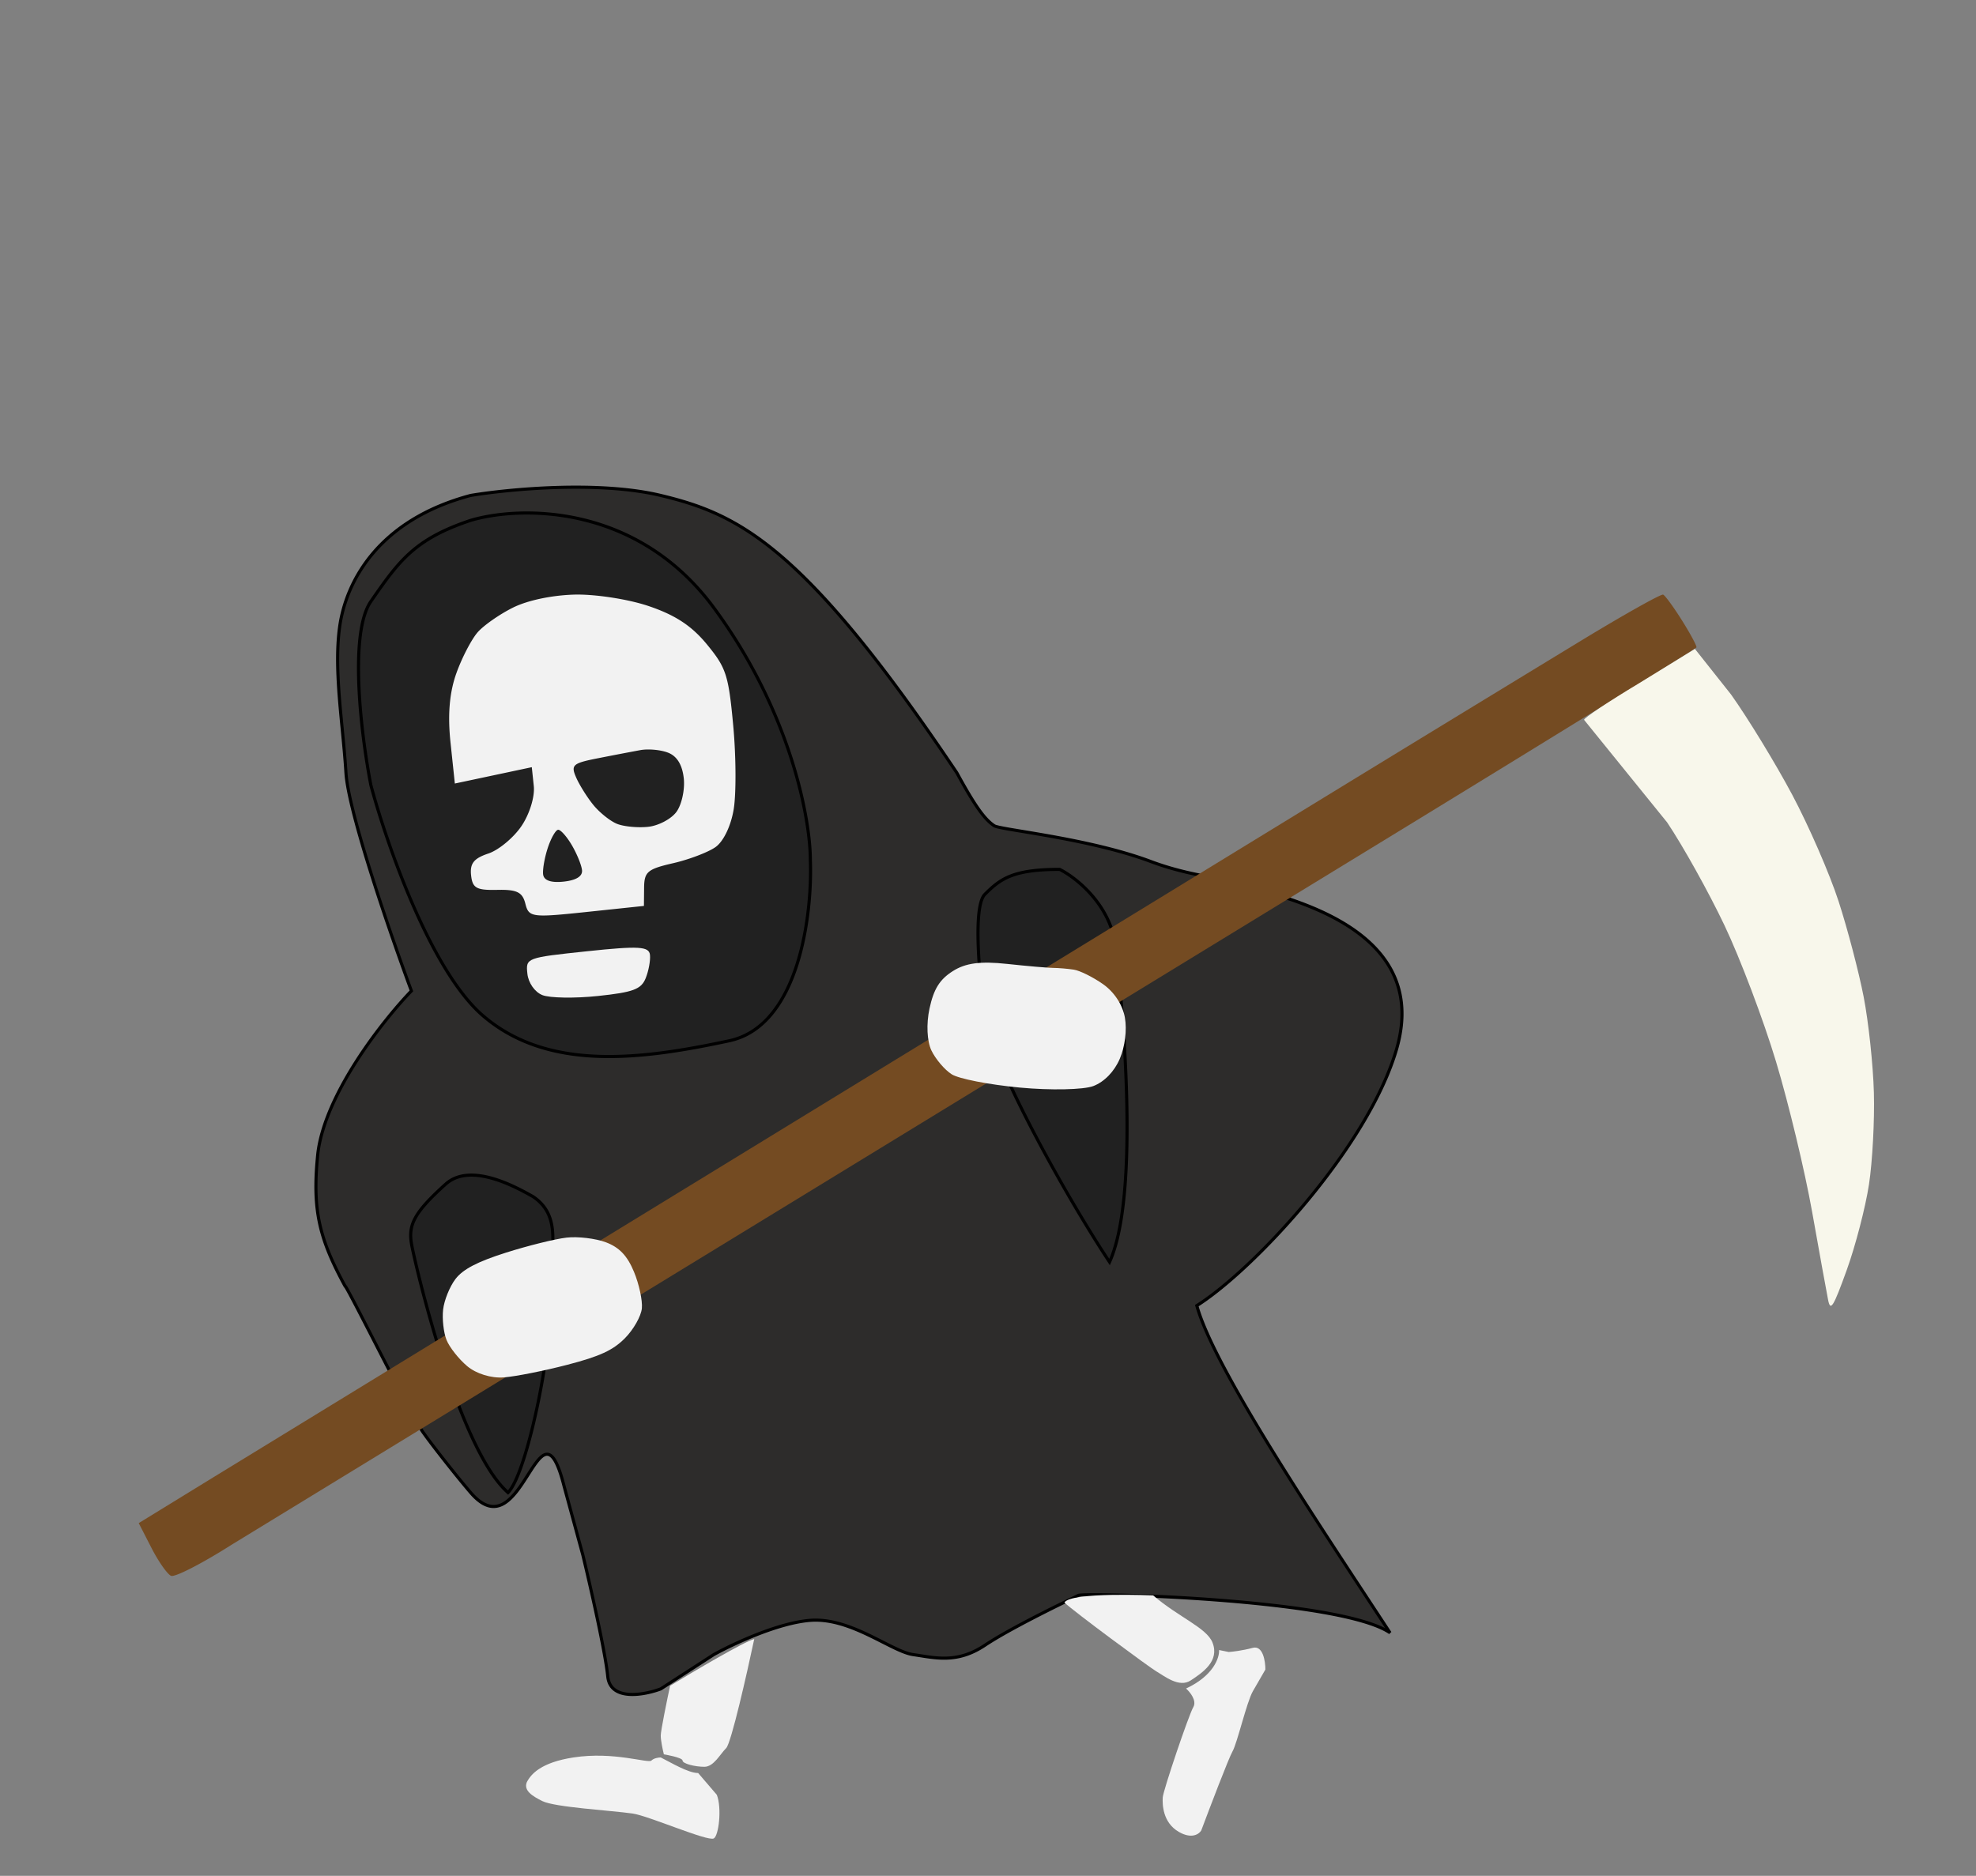<svg width="317" height="301" fill="none" xmlns="http://www.w3.org/2000/svg"><rect width="100%" height="100%" fill="#808080" stroke="none"/><g clip-path="url('#clip0_3_237')"><path fill-rule="evenodd" clip-rule="evenodd" d="M75.5 79.5c6-1 20.5-2.4 30.5 0 12.5 3 23 8 47.5 44.5 3 5.5 4.5 7.5 6 8.5.979.652 15.151 1.986 25.163 5.755 5.335 2.008 10.489 2.571 10.837 2.745.074.037.319.125.706.265 4.866 1.759 34.204 5.636 27.794 27.235-4.692 15.811-23 35.333-32 41 2.833 10.333 20.4 36.3 31 52.5-8-5.5-49-6.5-50-6-.116.058-.346.17-.67.327l-.016.008-.005.002c-2.491 1.209-10.342 5.019-14.309 7.663-4.017 2.678-7.237 2.169-10.372 1.673-.377-.06-.752-.119-1.128-.173-1.284-.183-2.972-1.04-4.916-2.027-3.354-1.701-7.469-3.79-11.584-3.473-5.2.4-12.5 3.833-15.5 5.5L106 271c-2.667 1-8.1 2-8.5-2-.4-4-2.833-14.667-4-19.5l-3-11c-4-15.833-6.6 10.8-15 1-2.4-2.8-6.333-7.833-7.5-9.5-1.747-2.183-12.314-23.65-12.655-23.654C51.168 198.673 50.043 194.044 51 185c1.2-9.6 10.5-21.333 15-26-3.333-9-10.1-28.6-10.5-35-.144-2.302-.37-4.646-.597-6.984-.56-5.784-1.115-11.531-.403-16.516 1-7 6-17 21-21Zm39 18c-12.4-16.8-31.167-16.333-39-14-9 3-11.5 6.5-16 13-3.6 5.2-1.5 21.833 0 29.5 2.5 9.333 9.6 29.8 18 37 10.5 9 25.5 7 39.5 4 11.2-2.4 13.333-20.333 13-29 0-6.5-3.1-23.7-15.5-40.5Zm55.5 42c2.667 1.333 8.2 5.7 9 12.5 1 8.5 4 39.5-1 50.5-6.4-9.6-18.667-31.333-20-39.5-.833-5.667-2-17.5 0-19.5 2.5-2.5 4.5-4 12-4ZM71.5 190c4-3.6 11.333.5 14 2 4.8 3.2 2.667 8.667 3 12.5.667 9.667-3.8 31.8-7 35-8-7-15-37-15.5-40s.5-5 5.5-9.5Z" fill="#2D2C2B"/><path d="M75.5 83.5c7.833-2.333 26.6-2.8 39 14 12.4 16.8 15.5 34 15.5 40.5.333 8.667-1.8 26.6-13 29-14 3-29 5-39.5-4-8.4-7.2-15.5-27.667-18-37-1.5-7.667-3.6-24.3 0-29.5 4.5-6.5 7-10 16-13ZM170 139.5c2.667 1.333 8.2 5.7 9 12.5 1 8.5 4 39.5-1 50.5-6.4-9.6-18.667-31.333-20-39.5-.833-5.667-2-17.5 0-19.5 2.5-2.5 4.5-4 12-4ZM85.5 192c-2.667-1.5-10-5.6-14-2-5 4.5-6 6.5-5.5 9.5s7.5 33 15.5 40c3.2-3.2 7.667-25.333 7-35-.333-3.833 1.8-9.3-3-12.5Z" fill="#212121"/><path d="m75.5 79.5-.041-.247-.012.002-.011.003.064.242Zm30.5 0-.058.243.058-.243Zm47.5 44.5.219-.12-.005-.01-.006-.009-.208.139Zm6 8.5.139-.208-.139.208Zm36 8.5-.112.224.112-.224Zm28.5 27.5.24.071-.24-.071Zm-32 41-.133-.212-.157.099.049.179.241-.066Zm31 52.5-.142.206.351-.343L223 262Zm-50-6-.112-.224.112.224Zm-15 8-.139-.208.139.208Zm-11.5 1.5-.035.247.035-.247ZM130 260l-.019-.249.019.249Zm-15.5 5.5-.121-.219-.008.005-.007.004.136.21ZM106 271l.088.234.025-.009.023-.015L106 271Zm-12.5-21.5.243-.059-.002-.007-.241.066Zm-3-11-.242.061v.005l.242-.066Zm-15 1 .19-.163-.19.163ZM68 230l.205-.143-.005-.007-.005-.006L68 230Zm-17-45-.248-.031v.005L51 185Zm15-26 .18.174.109-.114-.055-.147L66 159Zm-10.5-35-.25.016.25-.016Zm-1-23.5-.248-.035.248.035Zm115.5 39 .112-.224-.053-.026H170v.25Zm9 12.5-.248.029L179 152Zm-1 50.5-.208.139.249.374.187-.41-.228-.103ZM158 163l-.247.036v.004L158 163Zm-72.5 29 .139-.208-.008-.005-.008-.005-.123.218Zm-14-2 .167.186L71.5 190Zm10 49.5-.165.188.176.154.166-.165-.177-.177Zm7-35 .25-.017-.001-.005-.249.022Zm-13-121-.071-.24-.008.003.079.237ZM130 138h-.25v.01l.25-.01Zm-13 29 .052.244L117 167Zm-39.5-4-.163.19.163-.19Zm-18-37-.245.048.001.008.002.009.242-.065Zm0-29.5.206.142-.206-.142Zm125.163 41.755.088-.234-.088.234Zm11.543 3.01.085-.235-.085.235Zm-48.578 124.408-.039.247.039-.247Zm-6.044-2.2-.113.223.113-.223Zm-86.68-146.457-.25.024.25-.024Zm.441 89.33-.22.12.07.129.148.001.002-.25Zm116.969 49.989.109.224-.109-.224Zm.016-.008-.109-.225.109.225ZM75.541 79.747c5.993-1 20.452-2.392 30.401-.004l.116-.486c-10.05-2.412-24.592-1.005-30.6-.004l.083.494Zm30.401-.004c6.223 1.494 11.934 3.48 19.146 9.635 7.223 6.165 15.958 16.517 28.204 34.761l.416-.278c-12.254-18.256-21.019-28.654-28.296-34.864-7.288-6.22-13.077-8.234-19.354-9.74l-.116.486Zm47.339 44.377c2.994 5.49 4.521 7.548 6.08 8.588l.278-.416c-1.441-.96-2.914-2.902-5.92-8.412l-.438.24Zm70.479 44.309c-2.332 7.857-8.057 16.66-14.337 24.215-6.28 7.555-13.087 13.831-17.556 16.644l.266.424c4.531-2.853 11.378-9.173 17.675-16.748 6.296-7.575 12.071-16.439 14.432-24.393l-.48-.142Zm-32.001 41.137c.716 2.612 2.357 6.193 4.569 10.336 2.214 4.147 5.01 8.873 8.047 13.78 6.073 9.811 13.118 20.358 18.416 28.455l.418-.274c-5.302-8.103-12.34-18.64-18.409-28.445-3.034-4.902-5.824-9.617-8.031-13.751-2.21-4.139-3.827-7.678-4.528-10.233l-.482.132Zm31.383 52.228c-1.034-.71-2.58-1.336-4.476-1.891-1.901-.557-4.173-1.047-6.67-1.477-4.996-.862-10.911-1.487-16.602-1.925a316.296 316.296 0 0 0-15.278-.798 151.204 151.204 0 0 0-5.011-.064c-.617.005-1.117.017-1.48.036a7.318 7.318 0 0 0-.446.034 1.997 1.997 0 0 0-.153.024.553.553 0 0 0-.138.043l.224.448c-.016.007-.018.005.014-.001.025-.005.062-.011.112-.017a6.26 6.26 0 0 1 .414-.032c.351-.018.843-.03 1.457-.035 1.229-.01 2.941.009 4.994.064 4.105.109 9.57.359 15.253.796 5.684.437 11.581 1.062 16.555 1.919 2.486.429 4.738.915 6.614 1.465 1.881.55 3.366 1.158 4.333 1.823l.284-.412Zm-93.161-2.043c-2.638.203-5.79 1.172-8.647 2.291-2.861 1.121-5.446 2.401-6.955 3.239l.242.438c1.491-.829 4.056-2.099 6.895-3.211 2.843-1.114 5.941-2.062 8.503-2.259l-.038-.498Zm-15.617 5.539-8.5 5.5.272.42 8.5-5.5-.272-.42Zm-8.452 5.476c-1.316.494-3.303.981-4.994.86-.845-.061-1.592-.272-2.147-.686-.546-.407-.929-1.028-1.022-1.965l-.498.05c.107 1.063.553 1.817 1.221 2.316.66.492 1.513.719 2.41.783 1.792.129 3.855-.384 5.206-.89l-.176-.468Zm-8.163-1.791c-.402-4.021-2.84-14.707-4.006-19.534l-.486.118c1.168 4.84 3.596 15.487 3.994 19.466l.498-.05Zm-4.008-19.541-3-11-.482.132 3 11 .482-.132Zm-2.999-10.995c-.501-1.985-.986-3.328-1.475-4.166-.483-.829-1.023-1.244-1.648-1.166-.296.037-.573.183-.833.386-.26.204-.516.478-.77.793-.506.628-1.03 1.458-1.577 2.317-.55.865-1.129 1.765-1.753 2.558-.625.794-1.283 1.462-1.987 1.875-.697.408-1.435.564-2.241.344-.816-.222-1.736-.838-2.768-2.043l-.38.326c1.068 1.245 2.067 1.941 3.016 2.199.96.262 1.835.068 2.625-.395.784-.458 1.488-1.183 2.128-1.997.642-.815 1.233-1.736 1.782-2.598.553-.868 1.06-1.671 1.545-2.273.241-.3.47-.541.689-.712.219-.172.413-.263.586-.284.313-.039.698.139 1.155.922.452.775.923 2.062 1.422 4.036l.484-.122Zm-15.052.898c-2.397-2.795-6.325-7.822-7.485-9.48l-.41.286c1.173 1.675 5.111 6.715 7.515 9.52l.38-.326Zm-24.442-54.306c.593-4.744 3.193-10.039 6.225-14.746 3.028-4.701 6.467-8.789 8.707-11.111l-.36-.348c-2.26 2.344-5.72 6.457-8.768 11.189-3.043 4.726-5.693 10.098-6.3 14.954l.496.062Zm14.986-26.118c-1.665-4.497-4.189-11.643-6.346-18.463-1.078-3.411-2.064-6.737-2.805-9.609-.743-2.877-1.235-5.282-1.334-6.857l-.499.032c.102 1.625.606 4.07 1.349 6.95.744 2.884 1.733 6.22 2.813 9.634 2.16 6.83 4.686 13.984 6.354 18.487l.468-.174Zm-11.487-58.378c.988-6.912 5.925-16.822 20.817-20.793l-.128-.484c-15.108 4.029-20.171 14.119-21.184 21.207l.495.07Zm115.141 39.189c2.628 1.314 8.077 5.623 8.864 12.305l.496-.058c-.814-6.918-6.431-11.342-9.136-12.695l-.224.448Zm8.864 12.305c.499 4.246 1.498 14.113 1.748 24.29.125 5.088.062 10.25-.343 14.823-.405 4.579-1.153 8.544-2.385 11.255l.456.206c1.268-2.789 2.02-6.824 2.427-11.417.408-4.599.47-9.781.345-14.88-.25-10.198-1.251-20.081-1.752-24.335l-.496.058Zm-.544 50.332c-3.195-4.791-7.857-12.617-11.887-20.265-2.015-3.824-3.87-7.6-5.304-10.928-1.436-3.333-2.442-6.199-2.77-8.208l-.494.08c.339 2.074 1.366 4.988 2.805 8.326 1.441 3.344 3.302 7.133 5.321 10.963 4.036 7.661 8.707 15.501 11.913 20.31l.416-.278Zm-19.961-39.397c-.415-2.828-.914-7.193-1.06-11.098-.072-1.954-.056-3.784.101-5.246.078-.731.191-1.363.343-1.868.153-.511.339-.868.546-1.075l-.354-.354c-.293.293-.508.744-.671 1.285-.164.546-.281 1.211-.362 1.959-.16 1.497-.175 3.354-.102 5.317.146 3.929.647 8.313 1.065 11.152l.494-.072Zm-.07-19.287c1.243-1.244 2.338-2.214 4.039-2.882 1.708-.671 4.047-1.045 7.784-1.045v-.5c-3.763 0-6.174.376-7.966 1.08-1.8.707-2.954 1.737-4.211 2.993l.354.354Zm-72.554 48.105c-1.333-.749-3.856-2.163-6.554-2.935-2.687-.768-5.635-.924-7.736.967l.334.372c1.9-1.709 4.618-1.615 7.264-.858 2.635.753 5.112 2.139 6.446 2.89l.246-.436Zm-14.29-1.968c-2.502 2.252-4.029 3.9-4.863 5.375-.845 1.496-.974 2.805-.717 4.352l.494-.082c-.243-1.453-.122-2.644.658-4.023.791-1.4 2.264-3.002 4.762-5.25l-.334-.372Zm-5.58 9.727c.253 1.516 2.132 9.778 4.947 18.536 1.407 4.38 3.052 8.89 4.847 12.747 1.791 3.849 3.746 7.078 5.788 8.864l.33-.376c-1.959-1.714-3.878-4.86-5.665-8.699-1.783-3.83-3.42-8.32-4.825-12.69-2.81-8.742-4.681-16.98-4.928-18.464l-.494.082Zm15.924 40.136c.432-.433.867-1.162 1.297-2.099.433-.942.87-2.117 1.301-3.461.863-2.688 1.702-6.066 2.42-9.643 1.434-7.147 2.39-15.124 2.054-19.991l-.498.034c.33 4.799-.614 12.723-2.046 19.859-.716 3.565-1.55 6.924-2.406 9.588-.427 1.333-.858 2.487-1.28 3.406-.424.924-.829 1.586-1.196 1.953l.354.354Zm7.072-35.199c-.081-.935-.012-1.975.066-3.081.078-1.098.165-2.256.11-3.397-.111-2.294-.798-4.549-3.286-6.208l-.278.416c2.312 1.541 2.958 3.619 3.064 5.817.054 1.105-.03 2.232-.109 3.337-.078 1.098-.15 2.178-.065 3.16l.498-.044ZM75.571 83.74c7.771-2.315 26.411-2.778 38.728 13.909l.402-.297C102.218 80.439 83.324 80.907 75.429 83.26l.142.48ZM114.3 97.649C126.666 114.403 129.75 131.55 129.75 138h.5c0-6.551-3.116-23.804-15.549-40.648l-.402.296Zm15.451 40.361c.166 4.313-.283 10.932-2.163 16.763-1.884 5.843-5.175 10.812-10.639 11.983l.104.488c5.736-1.229 9.111-6.427 11.011-12.317 1.903-5.902 2.354-12.583 2.187-16.937l-.5.02Zm-12.802 28.746c-6.997 1.499-14.222 2.743-21.001 2.494-6.776-.248-13.09-1.988-18.284-6.44l-.326.38c5.306 4.548 11.742 6.308 18.591 6.56 6.846.251 14.121-1.005 21.124-2.506l-.104-.488Zm-39.285-3.946c-4.153-3.56-8.01-10.429-11.146-17.61-3.132-7.17-5.528-14.608-6.775-19.265l-.483.13c1.252 4.676 3.656 12.139 6.8 19.335 3.138 7.185 7.031 14.15 11.278 17.79l.326-.38Zm-17.918-36.858c-.748-3.824-1.646-9.887-1.908-15.638-.13-2.876-.102-5.668.182-8.06.284-2.4.822-4.363 1.687-5.612l-.412-.284c-.935 1.351-1.485 3.416-1.772 5.838-.288 2.429-.316 5.25-.184 8.14.263 5.782 1.165 11.87 1.917 15.712l.49-.096Zm-.04-29.31c2.254-3.254 3.987-5.729 6.274-7.768 2.28-2.034 5.123-3.644 9.6-5.137l-.158-.474c-4.523 1.507-7.43 3.147-9.775 5.238-2.339 2.086-4.105 4.611-6.352 7.857l.412.284Zm99.656 36.066c.097.064.243.116.403.163.169.049.383.1.636.154.506.107 1.183.228 1.995.366 1.626.276 3.798.621 6.255 1.064 4.914.886 10.941 2.158 15.925 4.034l.176-.468c-5.028-1.893-11.093-3.172-16.013-4.058-2.46-.443-4.64-.79-6.26-1.065a52.046 52.046 0 0 1-1.975-.363 8.516 8.516 0 0 1-.599-.144 1.19 1.19 0 0 1-.265-.099l-.278.416Zm25.214 5.781c2.684 1.01 5.32 1.656 7.326 2.071 1.004.208 1.85.358 2.466.466.309.055.557.098.739.134.091.018.162.033.214.045.061.015.075.022.068.019l.224-.448a.853.853 0 0 0-.173-.056 4.523 4.523 0 0 0-.238-.051 54.887 54.887 0 0 0-.747-.135c-.615-.109-1.456-.258-2.451-.464-1.992-.412-4.601-1.051-7.252-2.049l-.176.468Zm10.813 2.735c.052.025.146.062.26.104.12.045.28.103.473.172l.17-.47-.468-.17a2.45 2.45 0 0 1-.211-.084l-.224.448Zm.733.276c.623.226 1.629.482 2.878.797 1.256.316 2.773.696 4.436 1.169 3.327.946 7.23 2.264 10.777 4.196 3.549 1.932 6.722 4.468 8.616 7.84 1.888 3.363 2.518 7.585.932 12.927l.48.142c1.619-5.457.985-9.82-.976-13.314-1.957-3.485-5.22-6.078-8.813-8.034-3.594-1.958-7.537-3.288-10.879-4.238-1.672-.476-3.196-.857-4.451-1.173-1.261-.318-2.236-.567-2.83-.782l-.17.47ZM172.2 256.112c-2.484 1.206-10.355 5.024-14.339 7.68l.278.416c3.949-2.633 11.782-6.434 14.279-7.646l-.218-.45Zm-14.339 7.68c-3.932 2.622-7.068 2.128-10.194 1.634l-.078.494c3.143.497 6.448 1.022 10.55-1.712l-.278-.416Zm-10.194 1.634c-.376-.06-.754-.12-1.132-.173l-.07.494c.373.054.747.113 1.124.173l.078-.494Zm-1.132-.173c-.608-.087-1.326-.337-2.146-.694-.817-.357-1.719-.814-2.692-1.308l-.226.445c.97.493 1.885.957 2.718 1.321.832.363 1.6.634 2.276.73l.07-.494Zm-4.838-2.002c-3.339-1.695-7.519-3.823-11.716-3.5l.038.498c4.033-.31 8.083 1.738 11.452 3.447l.226-.445ZM55.749 123.984c-.144-2.307-.37-4.655-.597-6.992l-.498.048c.227 2.339.453 4.678.596 6.976l.5-.032Zm-.597-6.992c-.56-5.793-1.112-11.507-.405-16.457l-.495-.07c-.717 5.021-.156 10.799.402 16.575l.498-.048Zm117.266 139.57.005-.002-.218-.45-.005.002.218.45Zm-.213-.452-.002.001-.003.001.218.45.002-.001.003-.002-.218-.449Zm.683-.334c-.114.058-.343.168-.667.326l.218.45.673-.328-.224-.448Zm-.667.326-.016.008.218.449.016-.007-.218-.45Zm.202.457.016-.007-.218-.45a.03.03 0 0 0-.008.004.03.03 0 0 0-.008.004l.218.449ZM55.565 206.227c-2.084-3.828-3.396-6.879-4.073-10.091-.677-3.212-.72-6.602-.243-11.11l-.498-.052c-.48 4.536-.44 7.983.252 11.265.69 3.281 2.029 6.381 4.123 10.227l.439-.239Zm12.63 23.617c-.204-.256-.551-.813-1.01-1.612a120.471 120.471 0 0 1-1.63-2.966 600.639 600.639 0 0 1-4.187-8.025c-1.451-2.819-2.86-5.572-3.925-7.62a135.201 135.201 0 0 0-1.309-2.467 18.473 18.473 0 0 0-.396-.696 2.735 2.735 0 0 0-.13-.198.676.676 0 0 0-.061-.074.32.32 0 0 0-.052-.043.264.264 0 0 0-.147-.047l-.005.5a.237.237 0 0 1-.128-.038c-.015-.011-.023-.02-.024-.02a2.575 2.575 0 0 1 .12.181c.093.153.223.38.385.675.324.589.77 1.435 1.303 2.458 1.066 2.046 2.472 4.797 3.924 7.618 1.452 2.82 2.948 5.71 4.19 8.031.622 1.161 1.18 2.181 1.639 2.98.455.793.82 1.385 1.053 1.675l.39-.312Z" fill="#000"/><path d="M212.398 127.969a20585.226 20585.226 0 0 1 41.482-25.31c6.79-4.123 12.609-7.382 12.931-7.244.321.138 1.691 2.015 3.043 4.171 1.352 2.157 2.386 4.09 2.298 4.296-.088.207-20.616 12.897-45.619 28.201L37.198 247.843c-4.763 3.032-9.156 5.287-9.762 5.012-.604-.276-2.017-2.291-3.139-4.478l-2.04-3.978 11.97-7.353 178.171-109.077Z" fill="#744B22"/><path d="M254.129 115.51c-.106-.256 3.878-2.909 8.855-5.898l8.922-5.487 5.802 7.319c2.721 3.826 7.13 11.053 9.799 16.064 2.668 5.011 6.021 12.716 7.451 17.123 1.43 4.407 3.238 11.295 4.018 15.308.78 4.011 1.519 10.936 1.642 15.389.124 4.453-.23 11.083-.788 14.733-.556 3.651-2.158 9.819-3.559 13.706-2.149 5.965-2.616 6.721-2.992 4.843-.245-1.223-1.401-7.593-2.568-14.155-1.168-6.56-3.775-17.417-5.798-24.125-2.021-6.708-5.743-16.547-8.271-21.864-2.528-5.318-6.666-12.747-9.196-16.51l-13.317-16.446Z" fill="#F8F7EB"/><path d="M116.5 280.5c.8-.8 3.333-12 4.5-17.5-1.6.4-9.667 5.167-13.5 7.5-.5 2.333-1.5 7.2-1.5 8 0 .8.333 2.333.5 3 0 0 3 .5 3 1s2 1 3.5 1 2.5-2 3.5-3ZM115 288l-3-3.5c-1.6 0-4.333-1.667-6-2.5-.333 0-1.1.1-1.5.5-.5.5-6-1.5-12.5-.5-5.2.8-6.833 2.667-7.5 4-.5 1.333.9 2.2 2.5 3 2 1 11 1.5 14.5 2 2.524.361 12 4.5 13 4 .8-.4 1.333-4.833.5-7ZM161.549 154.668c3.236.349 6.576.638 7.42.643.843.005 2.328.131 3.299.28.971.149 3.079 1.196 4.686 2.326 1.809 1.274 3.144 3.316 3.507 5.366.352 1.984.023 4.634-.819 6.61-.875 2.052-2.482 3.707-4.253 4.379-1.566.594-6.858.703-11.76.243-4.977-.469-9.811-1.411-10.952-2.134-1.124-.713-2.587-2.433-3.254-3.823-.711-1.484-.838-4.26-.307-6.725.676-3.131 1.623-4.658 3.726-6 2.049-1.307 4.428-1.626 8.707-1.165ZM87.001 159.671c-1.219-.496-2.24-1.959-2.396-3.429-.269-2.545-.199-2.572 9.612-3.607 8.275-.874 9.91-.778 10.054.586.095.895-.217 2.585-.692 3.754-.719 1.768-2.007 2.246-7.658 2.843-3.737.394-7.75.328-8.92-.147Z" fill="#F2F2F2"/><path fill-rule="evenodd" clip-rule="evenodd" d="M76.67 101.408c.988-1.103 3.512-2.86 5.61-3.904 2.324-1.158 6.142-1.973 9.779-2.09 3.282-.105 8.658.713 11.949 1.819 4.3 1.444 6.94 3.175 9.388 6.151 3.108 3.777 3.479 4.921 4.233 13.056.455 4.905.486 10.958.069 13.45-.448 2.679-1.645 5.151-2.928 6.046-1.194.833-4.251 1.992-6.792 2.576-4.114.945-4.625 1.38-4.648 3.957l-.028 2.896-9.22.973c-8.771.926-9.25.861-9.8-1.332-.466-1.852-1.355-2.288-4.515-2.216-3.344.075-3.974-.28-4.195-2.367-.198-1.876.453-2.692 2.762-3.461 1.662-.553 4.055-2.536 5.32-4.407 1.306-1.931 2.161-4.709 1.98-6.426l-.32-3.025-6.172 1.311-6.173 1.311-.695-6.582c-.473-4.482-.169-8.04.953-11.155.906-2.516 2.455-5.477 3.443-6.581Zm30.559 19.387c1.408.573 2.241 1.966 2.469 4.126.19 1.795-.34 4.2-1.176 5.347-.836 1.146-2.883 2.228-4.549 2.404-1.665.176-3.914-.041-4.997-.481-1.084-.441-2.785-1.801-3.78-3.02-.995-1.22-2.241-3.21-2.77-4.421-.873-1.999-.552-2.283 3.468-3.074a624.11 624.11 0 0 1 6.819-1.309c1.314-.24 3.346-.047 4.516.428Zm-13.86 18.831c-.087-.831-.828-2.647-1.647-4.034-.817-1.387-1.804-2.488-2.192-2.447-.388.041-1.124 1.324-1.633 2.851-.511 1.528-.857 3.457-.769 4.289.104.986 1.245 1.397 3.28 1.182 2.036-.215 3.066-.855 2.962-1.841Z" fill="#F2F2F2"/><path d="M71.087 210.137c.168-1.492 1.062-3.701 1.984-4.908 1.197-1.565 3.511-2.775 8.088-4.227 3.526-1.118 7.904-2.204 9.728-2.414 1.824-.209 4.668.13 6.32.754 2.152.812 3.428 2.154 4.496 4.728.82 1.976 1.391 4.619 1.268 5.872-.124 1.255-1.345 3.408-2.715 4.788-1.923 1.937-4.025 2.907-9.24 4.263-3.714.966-8.293 1.878-10.177 2.026-2.023.159-4.438-.583-5.895-1.812-1.358-1.143-2.85-3.041-3.317-4.216-.466-1.176-.71-3.36-.54-4.854ZM185.508 268.191c-1.039-.6-13.263-9.616-14.745-11.049C171.763 255.41 185 256 185 256c4.119 3.533 8.589 5.194 9.521 7.58 1.166 2.982-1.634 4.83-3.5 6.062-1.866 1.232-4.214-.701-5.513-1.451Z" fill="#F2F2F2"/><path d="M191.437 273.923c.6-1.039-.527-2.421-1.166-2.982 4.425-2.064 5.377-4.979 5.299-6.178l1.55.317c.599-.039 2.208-.226 3.848-.665 1.639-.439 2.037 2.138 2.031 3.482l-2 3.464c-1 1.732-2.518 8.361-3.268 9.66-.6 1.04-3.596 8.894-5.018 12.692-.334.577-1.52 1.432-3.598.232-2.598-1.5-2.647-4.415-2.58-5.531.067-1.116 4.152-13.192 4.902-14.491Z" fill="#F2F2F2"/></g><defs><clipPath id="clip0_3_237"><path fill="#fff" d="M0 0h317v301H0z"/></clipPath></defs></svg>